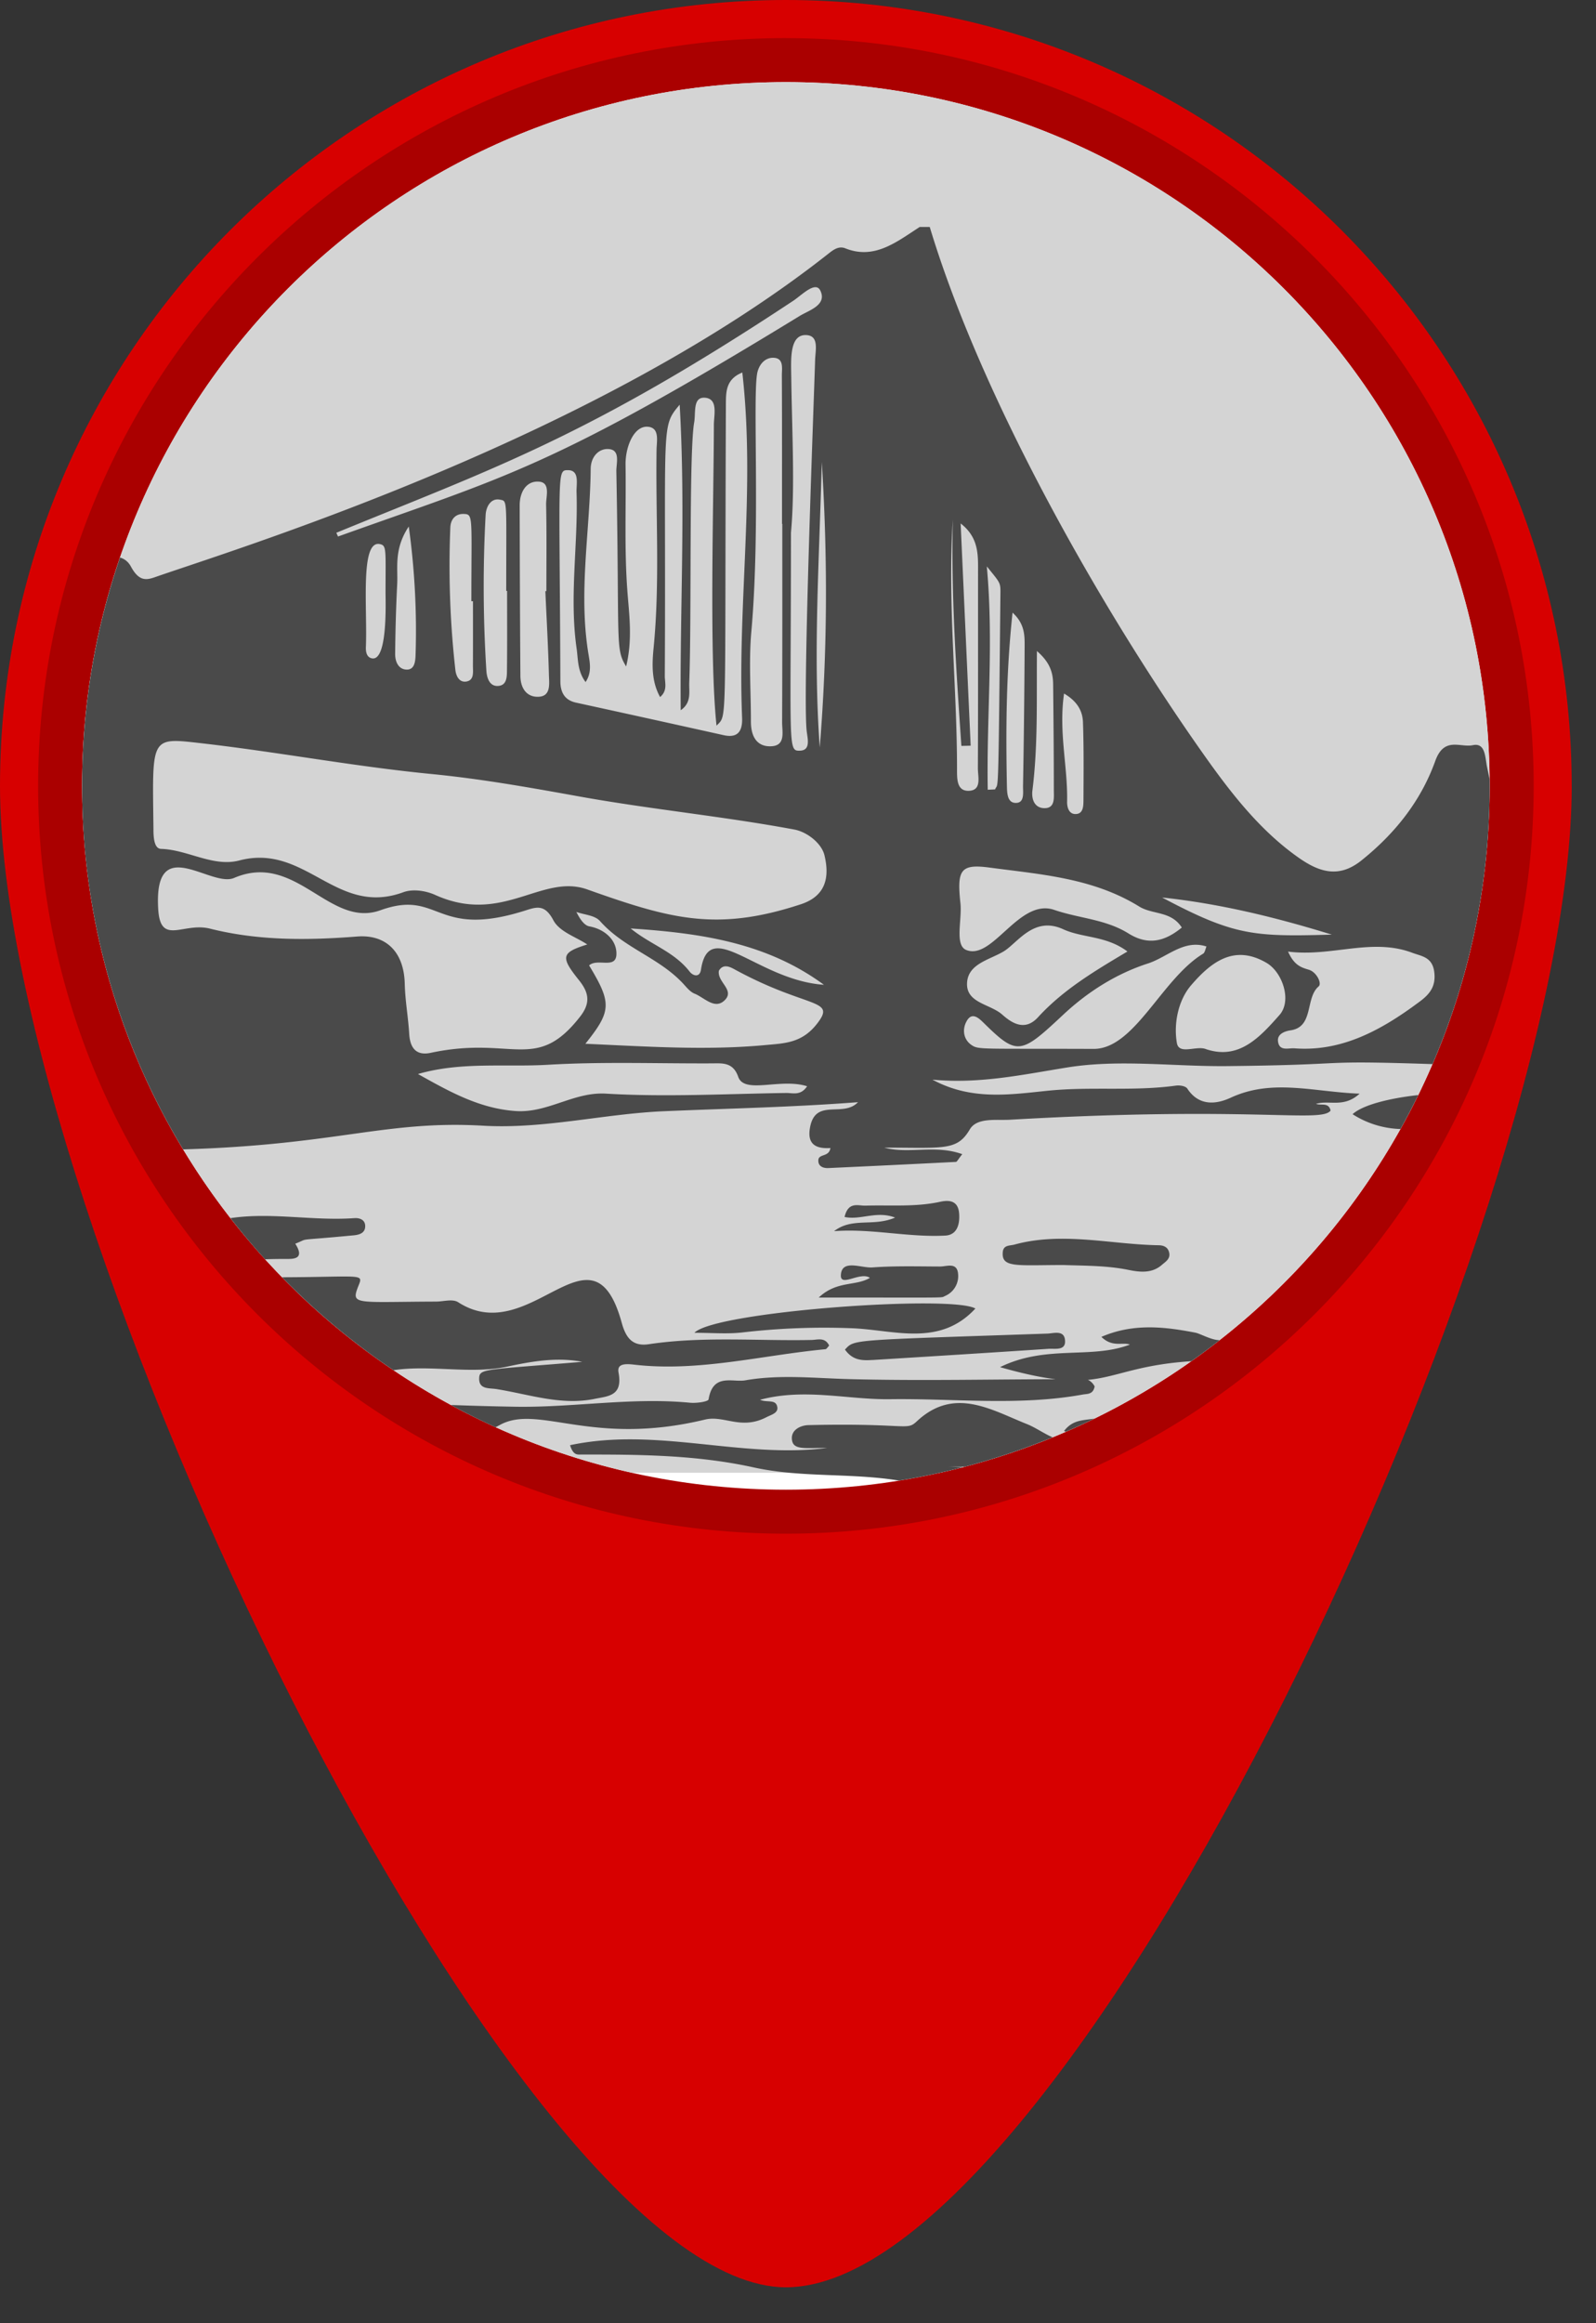 <svg width="44" height="64" fill="none" xmlns="http://www.w3.org/2000/svg"><rect width="100%" height="100%" fill="#333333" stroke="none"/><path d="M43.331 21.65c0 11.957-13.904 41.36-21.665 41.36C14.228 63.01 0 33.607 0 21.65S9.7 0 21.666 0C33.63 0 43.33 9.693 43.33 21.65z" fill="#D70000"/><path d="M21.667 41.643c-11.033 0-20.009-8.968-20.009-19.994 0-11.024 8.976-19.993 20.009-19.993s20.008 8.969 20.008 19.994S32.7 41.642 21.667 41.642z" fill="#fff"/><path d="M21.666 2.262c10.716 0 19.402 8.68 19.402 19.388 0 10.707-8.686 19.388-19.402 19.388-10.715 0-19.402-8.68-19.402-19.388 0-10.708 8.687-19.388 19.402-19.388zm0-1.213c-11.367 0-20.615 9.242-20.615 20.6 0 11.36 9.248 20.601 20.615 20.601 11.368 0 20.616-9.241 20.616-20.6 0-11.36-9.248-20.6-20.616-20.6z" fill="#A00"/><path d="M25.906 40.572h-8.48C8.75 38.639 2.263 30.902 2.263 21.65c0-10.708 8.686-19.388 19.402-19.388 10.715 0 19.402 8.68 19.402 19.388 0 9.252-6.486 16.989-15.162 18.922z" fill="#D4D4D4"/><path d="M39.492 29.314c-3.39-.112-1.997.017-5.661.055-1.473.015-2.97-.195-4.412.038-1.216.195-2.41.458-3.712.335 1.076.583 2.147.41 3.185.305 1.175-.12 2.352.021 3.522-.14.105-.015.27.007.32.083.335.51.832.418 1.199.248 1.15-.53 2.277-.157 3.55-.11-.438.402-.84.168-1.203.282.154.051.35-.049.403.184-.26.347-2.108-.134-8.834.252-.392.022-.915-.067-1.112.266-.352.597-.705.503-2.36.503.681.181 1.404-.09 2.152.18-.117.145-.145.212-.176.213-1.172.06-2.345.116-3.518.17-.12.005-.257-.033-.273-.176-.028-.245.289-.1.332-.376-.324.019-.639-.048-.57-.52.13-.888.91-.3 1.33-.743-1.824.14-3.59.173-5.35.249-1.659.071-3.302.495-4.981.399-2.7-.155-4.012.527-8.274.652A19.287 19.287 0 012.264 21.65c0-2.202.368-4.318 1.045-6.291.12.035.224.11.3.248.258.479.488.352.786.25 2.558-.875 12.104-3.861 18.464-8.885.14-.11.279-.198.446-.131.805.322 1.416-.18 2.05-.588h.277c1.414 4.681 4.664 10.44 7.53 14.5.769 1.09 1.578 2.133 2.652 2.883.577.403 1.111.553 1.716.07.899-.719 1.631-1.61 2.038-2.741.246-.684.687-.364 1.036-.437.345-.073.337.319.39.589l.072.347.002.186c0 2.723-.563 5.313-1.576 7.665zM6.354 33.557c1.128-.169 2.282.082 3.414 0 .135-.01.307.036.3.233-.006.183-.17.226-.31.24-1.727.165-1.18.063-1.618.231.287.446-.083.42-.275.42-.186 0-.372.003-.558.009a19.56 19.56 0 01-.953-1.133zm1.423 1.629c2.453-.01 2.225-.134 2.06.355-.137.405.121.322 2.183.315.207 0 .458-.082.614.019 2.005 1.294 3.695-2.386 4.507.567.118.43.31.653.746.588 1.492-.223 2.994-.086 4.49-.117.162-.004.369-.083.482.155-.038.038-.069.097-.103.1-1.763.166-3.505.634-5.293.423-.337-.04-.446.03-.41.223.12.643-.284.645-.652.72-.928.193-1.814-.125-2.715-.268-.2-.032-.483.014-.476-.294.007-.277.132-.23 2.842-.457-.696-.135-1.397-.012-2.06.13-1.017.22-2.116-.055-3.144.101a19.498 19.498 0 01-3.07-2.56h-.001zm4.653 3.518c.491.019 1.07.036 1.756.048 1.611.029 3.217-.265 4.832-.11.177.018.506-.027.517-.094.12-.729.662-.461 1.012-.523.954-.167 1.917-.058 2.88-.033 2.024.052 4.05 0 6.075.002.232 0 .512-.1.676.198-.041.228-.204.202-.33.225-1.764.319-3.54.104-5.31.128-1.173.016-2.349-.313-3.585.016.208.087.441-.027.477.206.024.162-.17.206-.295.271-.706.368-1.171-.059-1.699.068-3.14.758-4.598-.441-5.664.153a2.84 2.84 0 01-.11.058 19.08 19.08 0 01-1.232-.613zm26.669-8.537c-.155.317-.319.628-.49.935a2.582 2.582 0 01-1.32-.408c.27-.25.996-.438 1.81-.527zm-5.475 6.751c-.255.2-.515.393-.78.58-2.503.163-2.324 1.003-5.274.164 1.276-.627 2.503-.21 3.58-.622-.208-.075-.481.086-.786-.212.894-.386 1.764-.274 2.585-.117.144.027.442.206.667.207h.008zm-3.456 2.163c-.258.126-.52.246-.783.36a.875.875 0 01-.05-.02c.2-.264.442-.288.648-.316l.185-.024zm-1.148.514a19.52 19.52 0 01-2.42.81c-.157.002-.314 0-.472-.01.141.01.277.019.41.026-.575.149-1.16.27-1.753.366-1.327-.218-2.693-.073-4.012-.364-1.59-.35-3.198-.356-4.807-.353-.093 0-.18-.032-.25-.258 2.386-.509 4.731.38 7.091.075-.643 0-.957.067-.976-.251-.015-.256.25-.372.456-.377 2.752-.063 2.696.169 2.988-.104 1.031-.965 2.051-.316 3.037.076.24.096.463.259.707.364zM4.23 22.866c.003.21.02.513.21.519.735.022 1.438.507 2.153.32 1.841-.486 2.668 1.556 4.526.874.26-.096.617-.044.88.075 1.854.836 2.935-.598 4.191-.152 2.27.805 3.557 1.177 5.893.407.717-.237.782-.786.646-1.35-.079-.328-.477-.641-.83-.707-1.969-.366-3.96-.556-5.934-.912-1.347-.243-2.704-.485-4.074-.618-2.118-.206-4.221-.605-6.338-.847-1.429-.163-1.351-.193-1.322 2.392zm16.235-12.604c-.445.18-.451.515-.453.858-.036 9.11.045 8.544-.258 8.871-.204-1.924-.079-6.063-.073-8.287 0-.277.126-.727-.256-.748-.33-.017-.24.419-.287.679-.147.832-.067 5.345-.136 7.168-.01.26.069.553-.235.762-.027-2.754.138-5.507-.029-8.417-.533.639-.373.432-.41 7.468-.002.187.085.405-.13.586-.238-.43-.223-.893-.18-1.341.18-1.822.055-3.649.083-5.473.003-.235.09-.597-.229-.631-.395-.043-.632.554-.626 1.038.017 1.156-.036 2.311.049 3.47.048.657.15 1.34-.033 2.094-.307-.507-.178-.55-.27-5.375-.004-.226.123-.598-.223-.614-.26-.013-.481.209-.484.546-.017 1.692-.34 3.378-.066 5.075.041.254.106.527-.075.798-.225-.301-.204-.618-.246-.916-.208-1.439.043-2.876-.003-4.314-.008-.23.091-.607-.239-.607-.309.001-.23.012-.207 5.815.001.328.136.526.435.59 1.356.295 2.71.594 4.065.895.358.08.527-.07.51-.481-.13-3.151.37-6.304.006-9.509zM16.19 26.018c-.312-.21-.765-.346-.936-.67-.239-.45-.468-.362-.78-.263-2.492.789-2.344-.6-3.985-.01-1.41.508-2.325-1.622-4.035-.89-.65.28-2.224-1.282-2.092.865.063 1.011.69.347 1.428.532 1.34.337 2.699.323 4.057.217.792-.062 1.291.42 1.312 1.305.01.459.095.915.122 1.374.026.437.23.603.594.525 2.253-.482 2.904.565 4.123-1.004.303-.39.22-.677-.037-.998-.517-.643-.487-.76.23-.983zm.051.577c.628 1.041.62 1.254-.103 2.159 1.674.073 3.317.189 4.966.035.526-.048.998-.054 1.41-.574.57-.722-.231-.403-2.27-1.515-.117-.064-.306-.16-.425.041-.055.314.456.534.153.82-.271.257-.554-.08-.823-.188-.103-.04-.193-.14-.273-.23-.673-.758-1.656-1.005-2.333-1.768-.145-.164-.432-.173-.653-.253.1.202.219.373.36.398.42.076.757.379.744.77-.014.417-.523.097-.753.305zm5.325-12.164h-.007c0-1.363.003-2.726-.004-4.089-.001-.188.059-.463-.212-.485-.228-.018-.4.153-.46.39-.145.58.088 4.293-.17 7.16-.072.815-.01 1.645-.011 2.468-.001.435.182.71.577.682.385-.026.282-.404.283-.662.008-1.821.005-3.643.005-5.465zM11.523 29.587c.86.48 1.688.95 2.694 1.02.885.06 1.6-.531 2.485-.48 1.654.099 3.318.006 4.977-.018.175-.002.396.083.572-.185-.736-.234-1.728.228-1.899-.26-.146-.418-.453-.37-.752-.37-1.498.006-2.998-.05-4.491.038-1.19.07-2.39-.09-3.586.255zm23.987-3.373c.177.397.381.44.581.503.208.066.358.375.263.456-.376.32-.126 1.114-.772 1.21-.135.02-.374.087-.349.302.035.285.287.181.455.194 1.312.1 2.41-.509 3.459-1.293.272-.203.446-.419.393-.816-.054-.41-.354-.428-.606-.523-1.117-.421-2.222.121-3.424-.033zm-2.929-.662c-.297-.463-.803-.35-1.174-.579-1.28-.79-2.714-.884-4.119-1.072-.807-.108-.91.056-.81.982.049.448-.164 1.153.158 1.286.73.302 1.457-1.438 2.43-1.103.68.234 1.418.256 2.047.65.539.335.998.221 1.468-.164zm-1.498.66c-.593-.443-1.229-.365-1.773-.614-.816-.372-1.258.384-1.645.614-.394.235-1 .341-1.005.895-.005.53.645.552.974.846.319.286.654.429.983.07.695-.757 1.538-1.26 2.465-1.811zm2.178-.138c-.625-.203-1.084.297-1.615.468-.865.28-1.652.773-2.337 1.414-1.166 1.09-1.26 1.138-2.188.224-.133-.13-.32-.311-.466-.059-.137.235-.095.518.133.67.192.13.273.092 3.36.104 1.132.005 1.88-1.933 3.021-2.623.049-.03.062-.13.092-.198zM21.806 14.676c0 5.986-.098 6.016.255 6.003.301-.012.198-.349.177-.554-.11-1.075.202-9.136.234-10.214.008-.262.114-.662-.242-.68-.466-.024-.423.664-.416 1.138.02 1.537.106 3.075-.008 4.307zM33.244 28.9c.91.309 1.482-.32 2.03-.939.349-.394.082-1.176-.351-1.432-.892-.527-1.534-.03-2.088.616-.349.407-.483 1.044-.39 1.586.058.338.533.066.8.169zM9.272 14.677l.047.103c4.62-1.654 5.862-1.877 12.727-6.076.255-.156.762-.3.57-.698-.133-.276-.513.125-.746.279-5.698 3.77-8.314 4.634-12.598 6.392zm5.763 1.609l.028-.002c0-.794.01-1.59-.007-2.384-.004-.227.128-.608-.199-.632-.333-.025-.531.268-.53.66.003 1.563.008 3.127.02 4.69.003.366.195.6.519.575.328-.026.273-.366.267-.604-.02-.768-.064-1.536-.098-2.303zm11.726 4.256l-.257.006c-.141-2.073-.286-4.146-.235-6.232-.15 2.288.114 4.565.115 6.85 0 .276-.018.645.346.618.34-.025.228-.39.229-.62.008-1.85.003-3.7.005-5.55 0-.435-.033-.848-.48-1.194l.276 6.122zM13.98 16.278h-.024c0-2.56.039-2.47-.17-2.513-.242-.05-.384.175-.398.423a36.596 36.596 0 00.021 4.29c.012.197.088.435.324.418.254-.017.242-.272.244-.47.008-.716.003-1.432.003-2.148zm-.94.285h-.045c0-2.35.06-2.397-.213-2.405-.21-.006-.356.13-.367.372a25.62 25.62 0 00.138 3.915c.02.192.117.367.313.328.213-.043.171-.267.172-.44.003-.59.001-1.18.001-1.77zm9.675 10.566c-1.595-1.172-3.42-1.424-5.328-1.552.54.443 1.192.633 1.623 1.186.105.134.283.164.315-.049.228-1.485 1.553.29 3.39.415zm5.2-10.252c-.176 1.633-.187 3.19-.156 4.75.004.203.005.48.23.491.269.014.211-.289.215-.472a302.2 302.2 0 00.044-3.845c.002-.304 0-.621-.333-.924zm.672 1.058c-.011 1.357.031 2.603-.124 3.838-.031.247.059.482.32.49.314.01.27-.29.27-.504 0-.97-.009-1.94-.019-2.909-.003-.318-.085-.602-.447-.915zm3.451 6.789c1.993 1.059 2.532 1.083 4.679 1.023-1.524-.47-3.059-.85-4.679-1.023zm-20.77-10.218c-.414.626-.294 1.125-.318 1.59-.032.637-.05 1.277-.056 1.916-.002.215.089.424.31.434.211.01.245-.194.252-.381a20.8 20.8 0 00-.187-3.559zM22.6 20.591c.205-2.553.227-5.114.056-7.864-.07 2.743-.244 5.298-.056 7.864zm4.631 1.165l.202-.01c.093-.232.088.502.148-5.436.002-.264-.019-.267-.376-.707.195 2.09-.01 4.124.026 6.153zm2.104-2.65c-.154 1.058.105 2.015.084 2.979-.003.153.048.331.215.34.23.01.235-.21.236-.385.003-.716.011-1.434-.014-2.15-.012-.314-.165-.576-.521-.784zm-18.706-2.75c0-1.225.035-1.33-.16-1.368-.545-.105-.338 1.76-.382 2.84-.005.134.024.271.153.305.423.112.396-1.338.389-1.776zm8.516 20.36c.488 0 .9.036 1.304-.008a19.555 19.555 0 013.083-.116c1.146.055 2.383.51 3.358-.545-.662-.384-7.185.082-7.745.668zm11.961-1.734c.307.062.649.108.929-.14.1-.088.252-.17.19-.363-.044-.14-.169-.173-.282-.175-1.326-.022-2.65-.38-3.977-.018-.129.035-.304.006-.321.209-.037.44.388.354 1.675.354.597.021 1.192.013 1.786.133zm-7.045 2.483c1.616-.1 3.232-.2 4.848-.308.17-.011.457.055.454-.204-.004-.331-.314-.22-.491-.215-5.468.186-5.306.153-5.577.44.218.31.492.303.766.286zm1.993-1.764a.594.594 0 00.36-.601c-.025-.341-.311-.209-.499-.21-.622-.002-1.246-.02-1.867.025-.308.021-.85-.239-.866.218-.011.333.54-.113.8.069-.393.237-.908.07-1.41.542 3.743 0 3.34.015 3.482-.042zm.005-1.663c.323-.016.407-.305.383-.612-.029-.366-.292-.369-.52-.32-.684.15-1.374.086-2.062.107-.2.006-.474-.123-.576.312.442.095.88-.18 1.393.017-.603.26-1.178-.016-1.682.374 1.03-.078 2.042.176 3.064.122z" fill="#4A4A4A"/></svg>